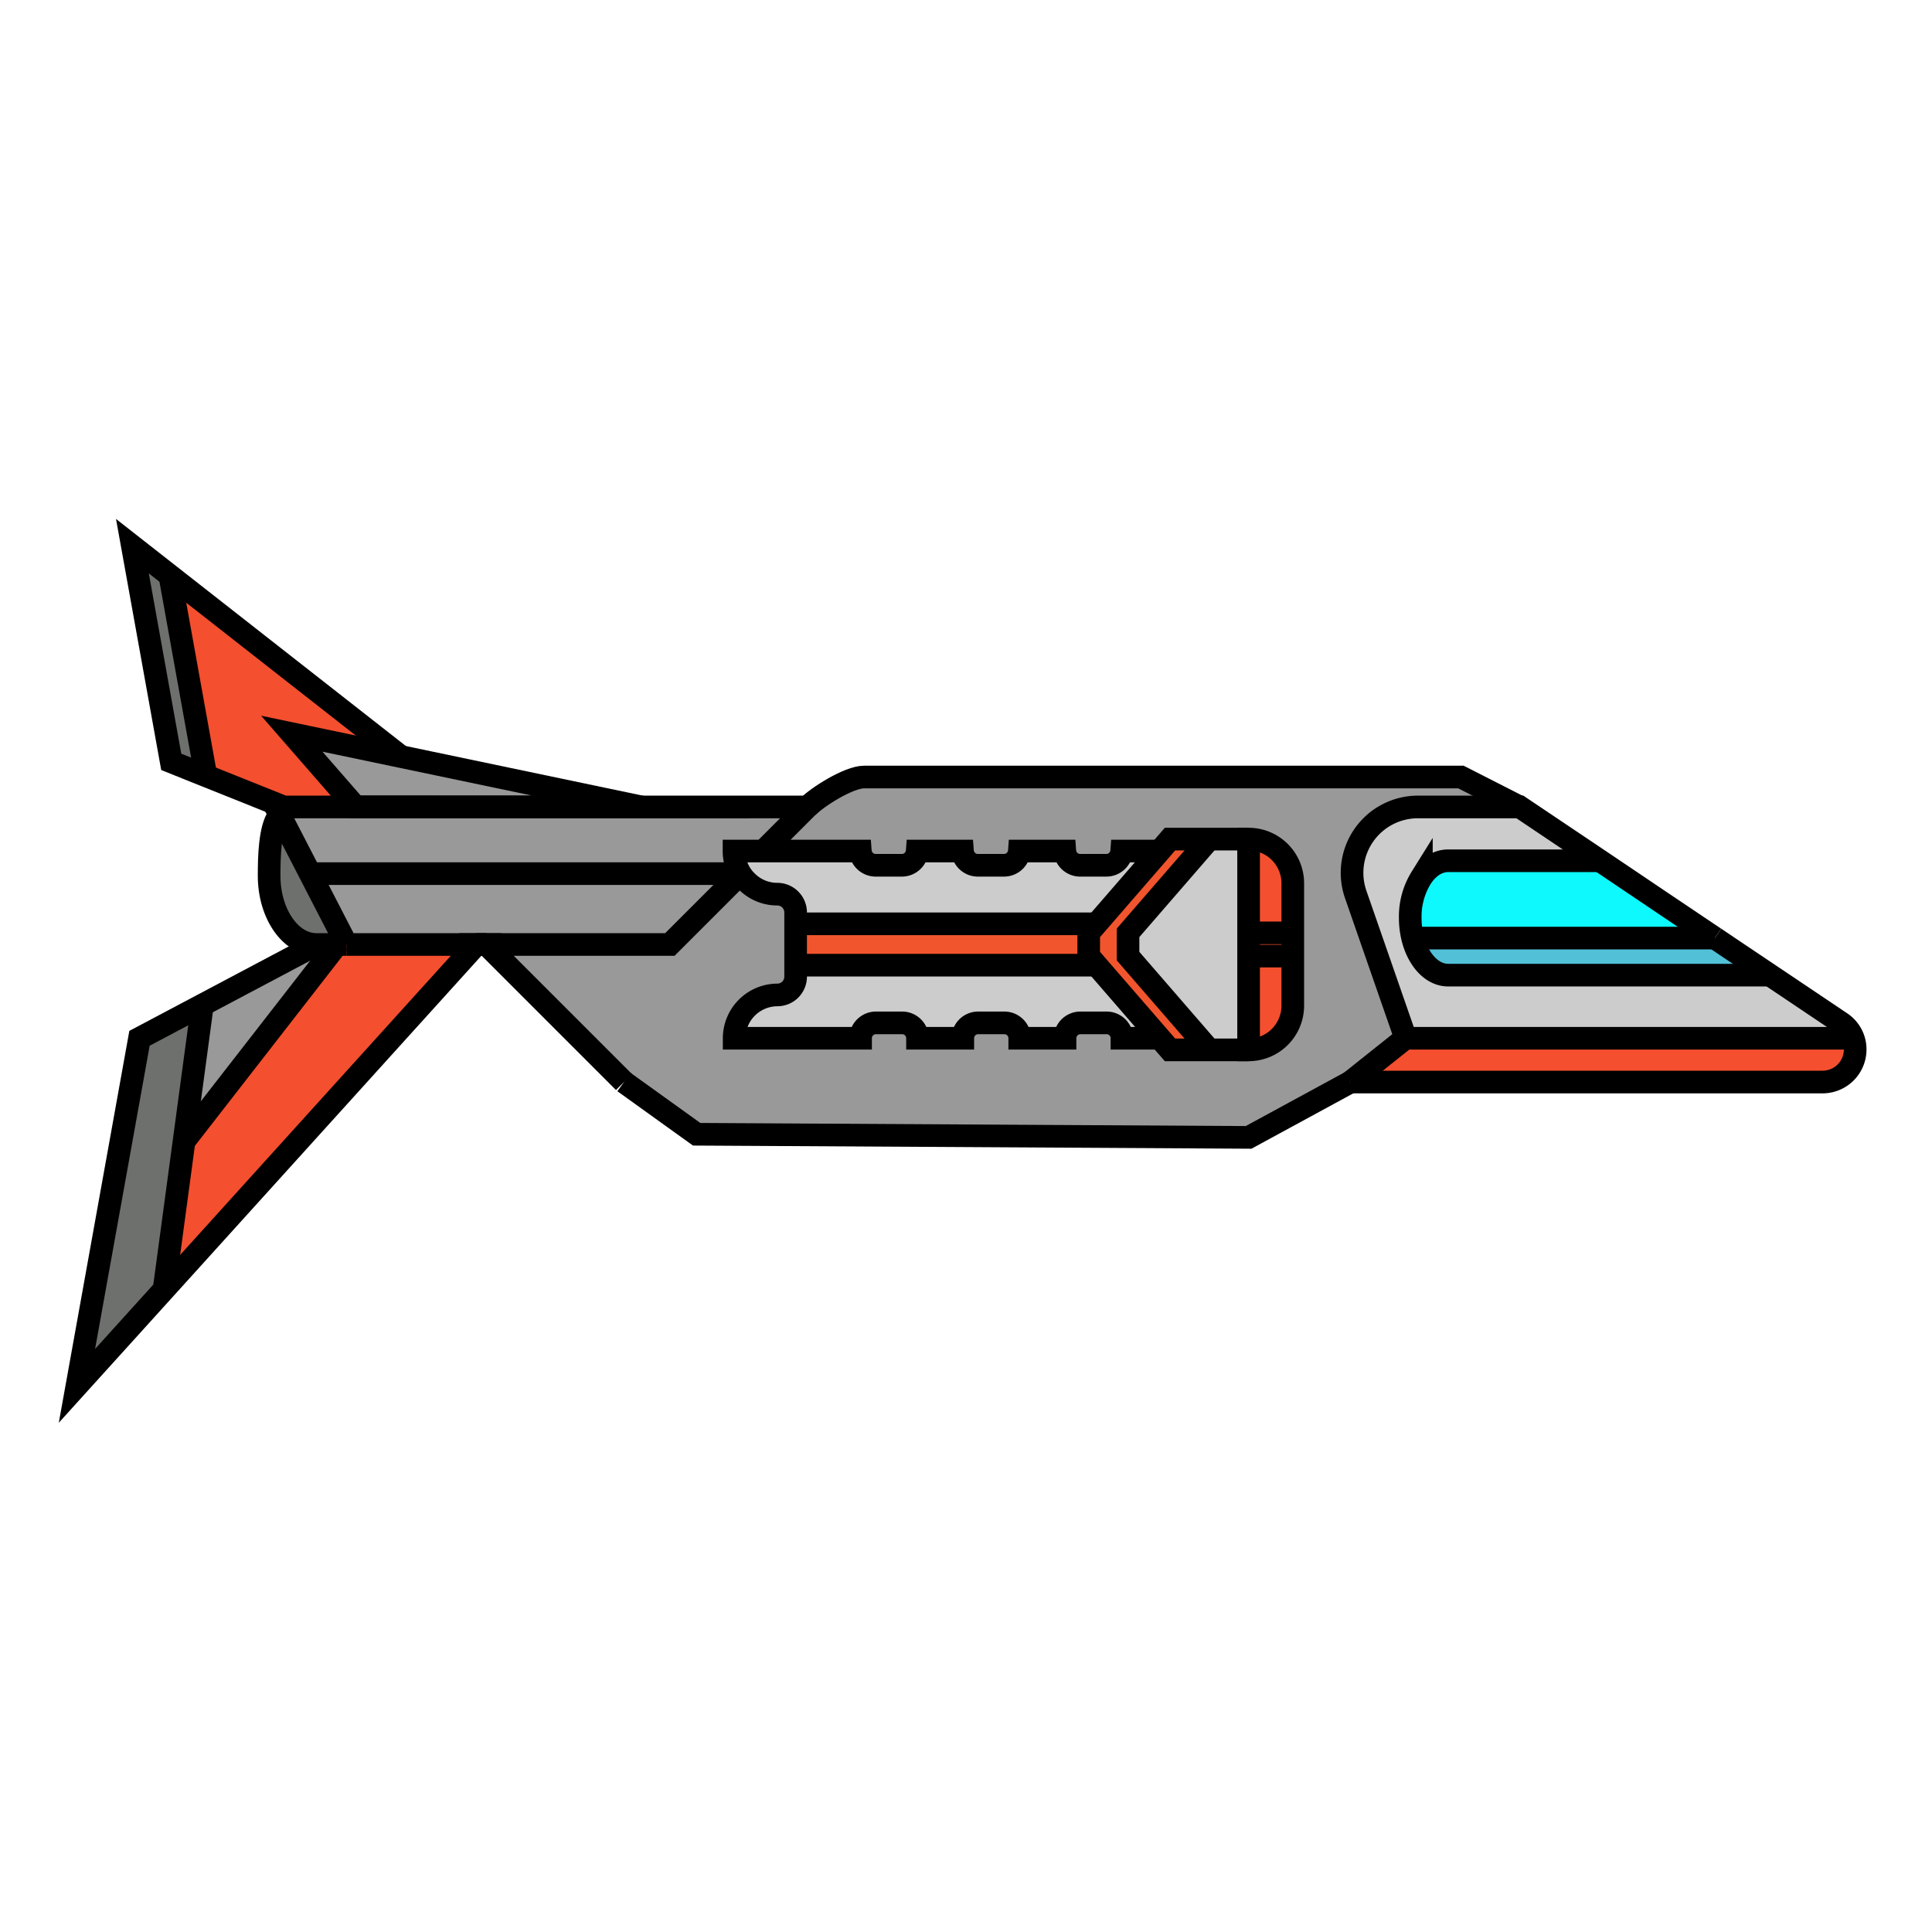 <svg xmlns="http://www.w3.org/2000/svg" viewBox="0 0 512 512"><defs><style>.cls-1{fill:#f44f2f;}.cls-2{fill:#ccc;}.cls-3{fill:#52c0d7;}.cls-4{fill:#0ef9fd;}.cls-5{fill:#999;}.cls-6{fill:#f1552d;}.cls-7{fill:#6e706d;}.cls-8{fill:none;stroke:#000;stroke-miterlimit:10;stroke-width:6px;}</style></defs><g id="SS"><g id="S2"><path class="cls-1" d="M491.11,275.15a8.64,8.64,0,0,1-8.12,11.6H357.87l14.56-11.6Z"/><path class="cls-2" d="M491.11,275.15H372.43l-13.24-38.1a17.46,17.46,0,0,1,16.5-23.2h27L424,228.1H383.77c-2.77,0-5.28,1.69-7.09,4.43a19.52,19.52,0,0,0-2.95,10.73,22.3,22.3,0,0,0,.64,5.33c1.43,5.73,5.1,9.82,9.4,9.82h85.3L487.79,271A8.54,8.54,0,0,1,491.11,275.15Z"/><path class="cls-3" d="M469.07,258.42h-85.3c-4.3,0-8-4.09-9.4-9.82h80.09l5.05,3.4Z"/><path class="cls-4" d="M454.45,248.6H374.37a22.3,22.3,0,0,1-.64-5.33,19.52,19.52,0,0,1,2.95-10.73c1.81-2.74,4.32-4.43,7.09-4.43H424l16.31,11,7.94,5.34Z"/><path class="cls-5" d="M402.73,213.85h-27a17.46,17.46,0,0,0-16.5,23.2l13.24,38.1-14.56,11.6-27,14.67-146.27-.83-19.26-13.84L128.91,250.3h48.61l18.78-18.78a11.06,11.06,0,0,0,1.63,2,11.4,11.4,0,0,0,8.11,3.36,4.86,4.86,0,0,1,4.85,4.86v17a4.85,4.85,0,0,1-4.85,4.85,11.49,11.49,0,0,0-11.48,11.48H228a4.08,4.08,0,0,1,4.09-4.08H239a4.08,4.08,0,0,1,4.08,4.08h12a4.08,4.08,0,0,1,4.09-4.08h6.92a4.08,4.08,0,0,1,4.08,4.08h12a4.08,4.08,0,0,1,4.08-4.08h6.93a4.08,4.08,0,0,1,4.08,4.08h10.06l2.67,3.08h20.83a11.72,11.72,0,0,0,11.71-11.72V234.08a11.71,11.71,0,0,0-11.71-11.71H310.06l-2.67,3.08H297.32a4.08,4.08,0,0,1-4.07,3.78h-6.93a4.08,4.08,0,0,1-4.07-3.78H270.2a4.08,4.08,0,0,1-4.07,3.78h-6.92a4.09,4.09,0,0,1-4.08-3.78h-12a4.08,4.08,0,0,1-4.07,3.78h-6.92a4.09,4.09,0,0,1-4.08-3.78H202.37l11.6-11.6c2.66-2.66,10.95-7.93,15-7.93H387.16Z"/><path class="cls-1" d="M342.6,253.37v13.14a11.72,11.72,0,0,1-11.71,11.72V253.37Z"/><rect class="cls-1" x="330.89" y="247.22" width="11.71" height="6.15"/><path class="cls-1" d="M342.6,234.08v13.14H330.89V222.37A11.71,11.71,0,0,1,342.6,234.08Z"/><polygon class="cls-2" points="330.89 253.37 330.89 275.15 330.89 278.23 320.48 278.23 298.94 253.37 298.94 247.22 320.48 222.37 330.89 222.37 330.89 225.45 330.89 247.22 330.89 253.37"/><polygon class="cls-6" points="320.48 222.37 298.94 247.22 298.94 253.37 320.48 278.23 310.06 278.23 307.39 275.15 290.6 255.78 288.52 253.37 288.52 247.22 290.6 244.82 307.39 225.45 310.06 222.37 320.48 222.37"/><path class="cls-2" d="M307.39,225.45,290.6,244.82H210.89v-3a4.86,4.86,0,0,0-4.85-4.86,11.4,11.4,0,0,1-8.11-3.36,11.06,11.06,0,0,1-1.63-2,11.33,11.33,0,0,1-1.74-6.07H228a4.09,4.09,0,0,0,4.08,3.78H239a4.08,4.08,0,0,0,4.07-3.78h12a4.09,4.09,0,0,0,4.08,3.78h6.92a4.08,4.08,0,0,0,4.07-3.78h12.05a4.08,4.08,0,0,0,4.07,3.78h6.93a4.08,4.08,0,0,0,4.07-3.78Z"/><path class="cls-2" d="M290.6,255.78l16.79,19.37H297.33a4.08,4.08,0,0,0-4.08-4.08h-6.93a4.08,4.08,0,0,0-4.08,4.08h-12a4.08,4.08,0,0,0-4.08-4.08h-6.92a4.08,4.08,0,0,0-4.09,4.08h-12a4.08,4.08,0,0,0-4.08-4.08h-6.92a4.08,4.08,0,0,0-4.09,4.08H194.56A11.49,11.49,0,0,1,206,263.67a4.85,4.85,0,0,0,4.85-4.85v-3Z"/><polygon class="cls-6" points="288.52 253.37 290.6 255.78 210.89 255.78 210.89 244.82 290.6 244.82 288.52 247.22 288.52 253.37"/><path class="cls-5" d="M214,213.85l-11.6,11.6h-7.81a11.33,11.33,0,0,0,1.74,6.07H82.18L74.1,215.88l-1-2H214Z"/><polygon class="cls-5" points="196.3 231.52 177.52 250.3 141.5 250.3 128.91 250.3 126.22 250.3 125.77 250.3 91.87 250.3 82.18 231.52 196.3 231.52"/><polygon class="cls-1" points="170.02 213.85 141.5 213.85 128.91 213.85 123.31 213.85 105.14 213.85 75.2 213.85 54.56 205.58 54.56 205.57 45.01 152.51 106.27 200.5 77.33 194.44 94.21 213.8 170.02 213.85"/><polygon class="cls-5" points="170.02 213.85 94.21 213.8 77.33 194.44 106.27 200.5 170.02 213.85"/><polygon class="cls-1" points="125.77 250.3 126.22 250.3 43.49 341.74 43.48 341.73 48.77 302.47 89.33 250.3 91.87 250.3 125.77 250.3"/><path class="cls-7" d="M89.33,250.3H83.89c-6.94,0-12.57-8.16-12.57-18.23,0-5,.17-12.42,2.44-15.72.11-.16.22-.32.34-.47l8.08,15.64,9.69,18.78Z"/><polygon class="cls-5" points="89.33 250.3 48.77 302.47 50.36 290.67 53.64 266.33 83.89 250.3 89.33 250.3"/><polygon class="cls-7" points="54.56 205.57 54.56 205.58 45.38 201.9 35.09 144.74 45.01 152.51 54.56 205.57"/><polygon class="cls-7" points="53.64 266.33 50.36 290.67 48.77 302.47 43.48 341.73 43.49 341.74 20.39 367.26 36.97 275.16 53.64 266.33"/><line class="cls-8" x1="123.31" y1="213.85" x2="128.91" y2="213.85"/><polyline class="cls-8" points="91.87 250.3 82.18 231.52 74.1 215.88 73.05 213.85 75.2 213.85"/><line class="cls-8" x1="128.91" y1="250.3" x2="126.22" y2="250.3"/><polyline class="cls-8" points="202.37 225.45 213.97 213.85 170.02 213.85 141.5 213.85 128.91 213.85"/><polyline class="cls-8" points="106.27 200.5 45.01 152.51 35.09 144.74 45.38 201.9 54.56 205.58 75.2 213.85 105.14 213.85 123.31 213.85"/><line class="cls-8" x1="54.56" y1="205.57" x2="45.01" y2="152.51"/><polyline class="cls-8" points="83.89 250.3 53.64 266.33 36.97 275.16 20.39 367.26 43.49 341.74 126.22 250.3 125.77 250.3 91.87 250.3"/><polyline class="cls-8" points="125.77 250.3 124.46 251.71 124.44 251.72"/><polyline class="cls-8" points="43.48 341.73 48.77 302.47 50.36 290.67 53.64 266.33"/><path class="cls-8" d="M330.89,278.23a11.72,11.72,0,0,0,11.71-11.72V234.08a11.71,11.71,0,0,0-11.71-11.71v55.86Z"/><line class="cls-8" x1="342.6" y1="253.37" x2="330.89" y2="253.37"/><line class="cls-8" x1="342.6" y1="247.22" x2="330.89" y2="247.22"/><polyline class="cls-8" points="330.89 278.23 320.48 278.23 310.06 278.23 307.39 275.15 290.6 255.78 288.52 253.37 288.52 247.22 290.6 244.82 307.39 225.45 310.06 222.37 320.48 222.37 330.89 222.37"/><polyline class="cls-8" points="320.48 278.23 298.94 253.37 298.94 247.22 320.48 222.37"/><line class="cls-8" x1="210.89" y1="255.78" x2="290.6" y2="255.78"/><line class="cls-8" x1="290.6" y1="244.82" x2="210.89" y2="244.82"/><path class="cls-8" d="M307.39,275.15H297.33a4.08,4.08,0,0,0-4.08-4.08h-6.93a4.08,4.08,0,0,0-4.08,4.08h-12a4.08,4.08,0,0,0-4.08-4.08h-6.92a4.08,4.08,0,0,0-4.09,4.08h-12a4.08,4.08,0,0,0-4.08-4.08h-6.92a4.08,4.08,0,0,0-4.09,4.08H194.56A11.49,11.49,0,0,1,206,263.67a4.85,4.85,0,0,0,4.85-4.85v-17a4.86,4.86,0,0,0-4.85-4.86,11.4,11.4,0,0,1-8.11-3.36,11.06,11.06,0,0,1-1.63-2,11.33,11.33,0,0,1-1.74-6.07H228a4.09,4.09,0,0,0,4.08,3.78H239a4.08,4.08,0,0,0,4.07-3.78h12a4.09,4.09,0,0,0,4.08,3.78h6.92a4.08,4.08,0,0,0,4.07-3.78h12.05a4.08,4.08,0,0,0,4.07,3.78h6.93a4.08,4.08,0,0,0,4.07-3.78h10.07"/><polyline class="cls-8" points="491.11 275.15 372.43 275.15 357.87 286.75"/><polyline class="cls-8" points="165.36 286.75 128.91 250.3 141.5 250.3 177.52 250.3 196.3 231.52"/><path class="cls-8" d="M454.45,248.6l-6.25-4.2-7.94-5.34L424,228.1l-21.22-14.25h-27a17.46,17.46,0,0,0-16.5,23.2l13.24,38.1"/><path class="cls-8" d="M357.87,286.75H483a8.64,8.64,0,0,0,8.12-11.6,8.54,8.54,0,0,0-3.32-4.16l-18.72-12.57L459.51,252l-5.05-3.4"/><path class="cls-8" d="M424,228.11H383.77c-2.77,0-5.28,1.69-7.09,4.43a19.52,19.52,0,0,0-2.95,10.73,22.3,22.3,0,0,0,.64,5.33c1.43,5.73,5.1,9.82,9.4,9.82h85.3"/><polygon class="cls-8" points="170.02 213.85 106.27 200.5 77.33 194.44 94.21 213.8 170.02 213.85"/><path class="cls-8" d="M402.73,213.85l-15.57-7.93H229c-4.08,0-12.37,5.27-15,7.93"/><polyline class="cls-8" points="357.87 286.75 330.89 301.42 184.62 300.59 165.36 286.75"/><line class="cls-8" x1="82.18" y1="231.52" x2="196.3" y2="231.52"/><path class="cls-8" d="M74.1,215.88c-.12.15-.23.31-.34.47-2.27,3.3-2.44,10.69-2.44,15.72,0,10.07,5.63,18.23,12.57,18.23h8"/><polyline class="cls-8" points="89.66 249.88 89.33 250.3 48.77 302.47"/><polyline class="cls-8" points="454.46 248.6 454.45 248.6 374.37 248.6"/></g></g></svg>